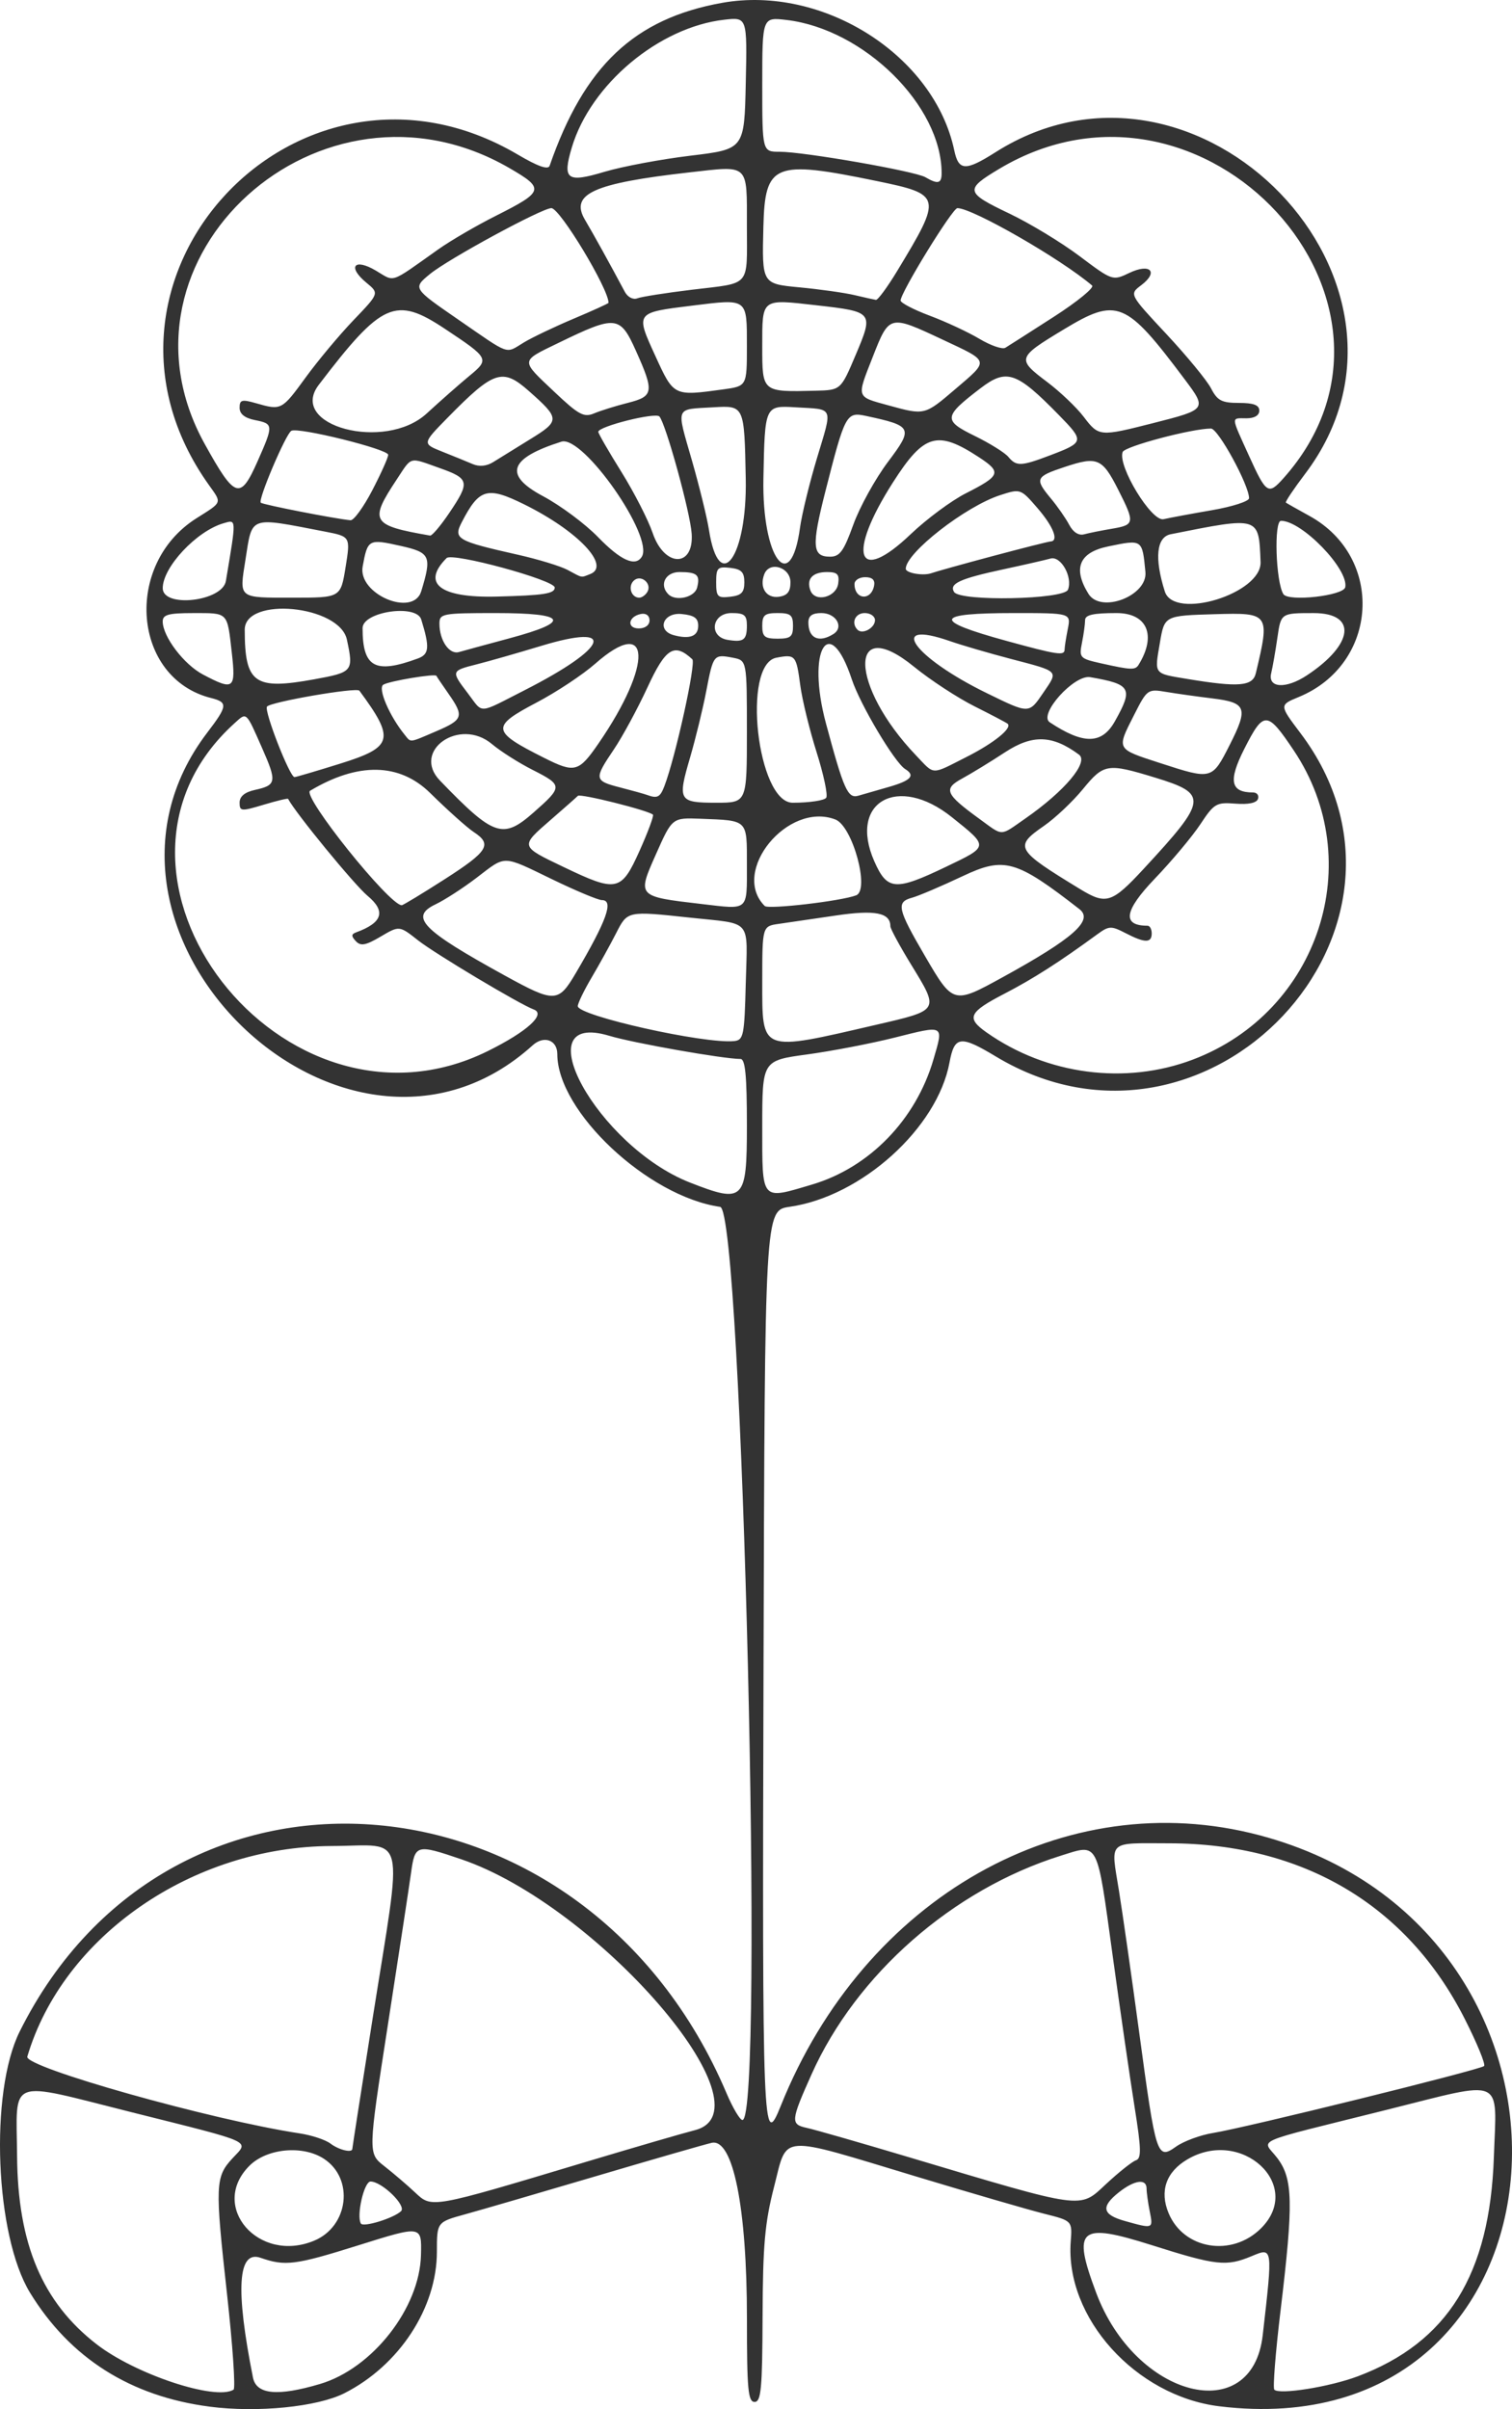 <?xml version="1.0" encoding="UTF-8" standalone="no"?>
<svg
   version="1.0"
   width="265.08pt"
   height="422.238pt"
   viewBox="0 0 265.08 422.238"
   preserveAspectRatio="xMidYMid"
   id="svg27"
   sodipodi:docname="R.svg"
   xml:space="preserve"
   inkscape:version="1.3.2 (091e20ef0f, 2023-11-25, custom)"
   xmlns:inkscape="http://www.inkscape.org/namespaces/inkscape"
   xmlns:sodipodi="http://sodipodi.sourceforge.net/DTD/sodipodi-0.dtd"
   xmlns="http://www.w3.org/2000/svg"
   xmlns:svg="http://www.w3.org/2000/svg"><defs
     id="defs27" /><sodipodi:namedview
     id="namedview27"
     pagecolor="#ffffff"
     bordercolor="#000000"
     borderopacity="0.25"
     inkscape:showpageshadow="2"
     inkscape:pageopacity="0.0"
     inkscape:pagecheckerboard="0"
     inkscape:deskcolor="#d1d1d1"
     inkscape:document-units="pt"
     inkscape:zoom="0.81445313"
     inkscape:cx="270.1199"
     inkscape:cy="289.76499"
     inkscape:window-width="1920"
     inkscape:window-height="1052"
     inkscape:window-x="1920"
     inkscape:window-y="0"
     inkscape:window-maximized="1"
     inkscape:current-layer="svg27" /><g
     id="g27"
     transform="translate(-407.82,-135.007)"><path
       style="fill:#333333;fill-opacity:1"
       d="m 444.59,556.817 c -13.887,-1.801 -24.476,-8.508 -31.489,-19.944 -6.152,-10.031 -7.15,-35.13 -1.823,-45.818 26.522,-53.209 99.403,-46.853 123.905,10.805 1.102,2.594 2.361,4.716 2.797,4.716 3.871,0 -0.022,-159.488 -3.906,-160.043 -12.667,-1.812 -28.55,-16.714 -28.55,-26.787 0,-2.469 -2.356,-3.308 -4.315,-1.536 -32.618,29.519 -83.838,-19.711 -57.037,-54.822 3.561,-4.666 3.63,-5.294 0.658,-6.04 -13.779,-3.458 -15.407,-23.391 -2.572,-31.504 4.615,-2.917 4.495,-2.59 2.157,-5.874 -25.728,-36.132 15.797,-80.483 54.182,-57.87 3.541,2.086 5.323,2.711 5.584,1.958 6.069,-17.499 14.856,-25.797 30.233,-28.553 17.71,-3.174 37.192,9.209 40.709,25.876 0.758,3.592 1.963,3.644 7.212,0.316 35.595,-22.574 79.52,23.042 54.284,56.374 -2.003,2.645 -3.515,4.906 -3.36,5.025 0.155,0.119 2.017,1.172 4.139,2.341 13.23,7.287 12.12,25.962 -1.885,31.733 -3.417,1.408 -3.417,1.408 0.289,6.317 25.881,34.28 -16.288,79.031 -53.408,56.679 -6.209,-3.739 -7.244,-3.604 -8.108,1.053 -2.133,11.503 -15.417,23.496 -28.022,25.299 -4.357,0.623 -4.357,0.623 -4.586,80.791 -0.234,81.664 -0.117,84.625 3.019,76.799 14.654,-36.571 49.813,-56.454 83.903,-47.449 63.258,16.711 56.865,107.918 -7.016,100.092 -14.652,-1.795 -27.047,-15.538 -26.047,-28.879 0.272,-3.632 0.272,-3.632 -4.669,-4.873 -2.718,-0.682 -12.824,-3.621 -22.459,-6.53 -24.396,-7.365 -22.482,-7.503 -24.875,1.787 -1.625,6.31 -1.976,10.25 -2.021,22.684 -0.046,12.752 -0.26,15.048 -1.402,15.048 -1.143,0 -1.347,-2.218 -1.341,-14.598 0.008,-19.489 -2.442,-31.675 -6.196,-30.809 -1.29,0.297 -10.43,2.931 -20.312,5.852 -9.882,2.921 -20.191,5.924 -22.908,6.672 -4.941,1.36 -4.941,1.36 -4.941,6.566 0,9.827 -6.59,19.907 -16.202,24.781 -4.739,2.403 -15.234,3.455 -23.62,2.367 z m 4.177,-2.978 c 0.367,-0.227 -0.155,-7.82 -1.159,-16.875 -2.108,-19.006 -2.05,-20.415 0.971,-23.675 2.925,-3.156 4.133,-2.603 -17.622,-8.06 -22.144,-5.555 -20.244,-6.275 -20.143,7.636 0.112,15.418 4.433,25.647 13.947,33.016 6.801,5.268 20.833,9.919 24.006,7.958 z m 15.181,-1.006 c 9.182,-2.727 17.451,-13.298 17.677,-22.599 0.127,-5.205 0.182,-5.197 -11.08,-1.666 -10.983,3.444 -12.724,3.664 -17.039,2.16 -3.993,-1.392 -4.429,5.463 -1.336,20.991 0.593,2.976 4.32,3.329 11.778,1.114 z m 165.247,-8.526 c 1.777,-15.509 1.789,-15.426 -1.915,-13.879 -4.463,1.865 -6.184,1.677 -17.526,-1.915 -12.746,-4.036 -13.991,-2.975 -9.765,8.32 6.907,18.459 27.347,23.69 29.206,7.473 z m 16.678,7.188 c 15.746,-5.935 23.138,-17.839 23.847,-38.406 0.492,-14.274 2.174,-13.539 -18.928,-8.264 -24.165,6.042 -21.686,4.951 -19.066,8.387 2.787,3.654 2.878,7.817 0.588,26.839 -0.878,7.294 -1.366,13.5 -1.085,13.79 0.895,0.921 9.731,-0.495 14.643,-2.347 z M 462.912,527.72 c 6.034,-2.521 7.022,-10.86 1.7,-14.347 -3.706,-2.428 -10,-1.84 -13.06,1.219 -7.119,7.119 1.606,17.203 11.36,13.128 z m 166.005,-2.182 c 7.524,-7.524 -3.396,-17.692 -12.944,-12.053 -3.722,2.198 -4.889,5.559 -3.273,9.426 2.661,6.369 11.107,7.737 16.217,2.627 z m -150.794,-2.976 c 1.016,-0.948 -3.354,-5.205 -5.342,-5.205 -1.127,0 -2.495,5.923 -1.7,7.358 0.397,0.716 5.707,-0.908 7.042,-2.153 z m 131.273,0.073 c -0.309,-1.544 -0.561,-3.363 -0.561,-4.043 0,-1.789 -2.095,-1.516 -4.82,0.627 -3.245,2.553 -2.97,3.941 1.002,5.053 4.989,1.397 4.987,1.398 4.38,-1.637 z m -98.932,-8.694 c 8.4,-2.521 17.035,-5.035 19.19,-5.586 13.869,-3.548 -17.031,-39.352 -40.979,-47.483 -7.852,-2.666 -8.1,-2.599 -8.788,2.36 -0.326,2.347 -2.16,14.374 -4.076,26.726 -3.484,22.459 -3.484,22.459 -0.612,24.705 1.58,1.235 4.01,3.314 5.4,4.619 2.953,2.773 2.658,2.826 29.865,-5.34 z m 96.502,-0.303 c 0.984,-0.328 0.942,-1.976 -0.234,-9.344 -0.786,-4.92 -2.512,-16.829 -3.835,-26.464 -2.813,-20.478 -2.399,-19.677 -9.097,-17.58 -18.925,5.927 -35.843,20.76 -43.701,38.316 -3.659,8.173 -3.711,8.772 -0.831,9.393 1.387,0.299 9.394,2.596 17.794,5.105 31.068,9.279 29.957,9.126 34.627,4.776 2.246,-2.092 4.621,-3.982 5.278,-4.201 z m 13.548,-4.795 c 5.675,-0.909 46.837,-11.073 47.49,-11.726 0.296,-0.296 -1.247,-4.049 -3.428,-8.34 -10.091,-19.859 -28.313,-30.664 -51.774,-30.698 -10.953,-0.016 -10.258,-0.672 -8.809,8.318 0.655,4.064 2.252,15.244 3.549,24.845 2.945,21.8 3.124,22.357 6.459,19.997 1.358,-0.961 4.289,-2.039 6.512,-2.396 z m -150.924,2.783 c 0,-0.187 1.59,-10.395 3.533,-22.684 5.341,-33.777 6.124,-30.435 -7.126,-30.389 -24.439,0.085 -47.136,15.779 -53.391,36.918 -0.548,1.852 32.365,11.121 47.757,13.45 2.09,0.316 4.515,1.118 5.39,1.782 1.484,1.126 3.837,1.693 3.837,0.924 z m 69.174,-179.331 c 0,-8.741 -0.282,-11.68 -1.123,-11.684 -3.059,-0.014 -18.771,-2.789 -22.998,-4.061 -15.244,-4.588 -2.053,19.384 14.156,25.726 9.452,3.698 9.965,3.184 9.965,-9.98 z m 11.429,10.322 c 10.07,-2.991 18.198,-11.365 21.281,-21.929 1.795,-6.15 2.003,-6.035 -6.844,-3.813 -4.098,1.029 -10.987,2.353 -15.311,2.942 -7.861,1.071 -7.861,1.071 -7.861,12.614 0,13.226 -0.305,12.87 8.734,10.186 z m -56.83,-23.401 c 6.858,-3.395 10.244,-6.465 8.029,-7.28 -2.465,-0.907 -17.312,-9.777 -20.271,-12.111 -3.292,-2.596 -3.292,-2.596 -6.57,-0.662 -2.622,1.547 -3.491,1.707 -4.344,0.801 -0.823,-0.875 -0.813,-1.226 0.045,-1.541 4.648,-1.706 5.27,-3.686 2.011,-6.405 -2.325,-1.939 -12.623,-14.498 -13.936,-16.995 -0.065,-0.124 -2.005,0.341 -4.31,1.035 -3.917,1.179 -4.191,1.154 -4.191,-0.376 0,-1.088 0.902,-1.835 2.685,-2.227 3.781,-0.831 3.88,-1.399 1.268,-7.317 -2.875,-6.515 -2.674,-6.334 -4.847,-4.368 -29.197,26.422 8.539,75.212 44.431,57.446 z m 123.596,1.499 c 22.109,-8.371 30.714,-34.735 17.683,-54.176 -4.68,-6.982 -5.267,-7 -8.675,-0.274 -2.837,5.598 -2.428,7.636 1.532,7.636 0.688,0 1.079,0.505 0.87,1.123 -0.243,0.716 -1.678,1.019 -3.957,0.837 -3.342,-0.267 -3.744,-0.032 -6.135,3.593 -1.407,2.134 -5.013,6.441 -8.013,9.572 -5.374,5.609 -5.774,8.232 -1.255,8.232 0.4,0 0.727,0.606 0.727,1.348 0,1.718 -1.199,1.703 -4.605,-0.059 -2.512,-1.299 -2.889,-1.282 -4.95,0.225 -6.671,4.876 -11.235,7.794 -16.27,10.403 -6.264,3.245 -6.73,4.247 -3.148,6.771 10.572,7.449 24.333,9.262 36.197,4.769 z m -78.391,-13.413 c 0.29,-11.428 1.263,-10.278 -9.687,-11.453 -11.15,-1.197 -11.033,-1.221 -13.063,2.757 -1.009,1.976 -2.929,5.448 -4.267,7.715 -1.338,2.267 -2.434,4.53 -2.434,5.029 0,1.688 22.204,6.653 27.4,6.127 1.661,-0.168 1.816,-0.937 2.05,-10.176 z m 22.879,7.312 c 11.173,-2.591 11.078,-2.425 6.064,-10.617 -1.976,-3.229 -3.593,-6.219 -3.593,-6.644 0,-2.385 -2.684,-2.91 -9.606,-1.88 -3.858,0.574 -8.328,1.229 -9.933,1.455 -2.92,0.412 -2.92,0.412 -2.92,10.103 0,12.514 -0.486,12.33 19.989,7.582 z m -52.684,-9.045 c 5.452,-9.263 6.716,-12.802 4.574,-12.802 -0.644,0 -4.514,-1.617 -8.601,-3.593 -8.983,-4.344 -8.123,-4.323 -13.353,-0.329 -2.351,1.796 -5.589,3.892 -7.195,4.658 -4.634,2.212 -2.426,4.481 12.166,12.503 8.715,4.791 9.344,4.769 12.409,-0.438 z m 74.838,0.718 c 12.419,-6.826 15.975,-9.981 13.459,-11.938 -11.096,-8.631 -13.176,-9.221 -20.432,-5.796 -3.779,1.784 -7.781,3.489 -8.892,3.789 -2.842,0.768 -2.585,1.945 2.234,10.202 4.951,8.484 4.987,8.494 13.632,3.742 z m -44.838,-19.756 c 0,-7.956 0.26,-7.7 -8.12,-8.022 -4.975,-0.192 -4.975,-0.192 -7.806,6.178 -3.326,7.485 -3.372,7.435 8.017,8.768 8.324,0.974 7.909,1.338 7.909,-6.924 z m 19.152,5.4 c 2.441,-0.928 -0.628,-12.137 -3.639,-13.293 -8.356,-3.206 -18.428,9.118 -12.388,15.158 0.631,0.631 13.358,-0.851 16.027,-1.865 z m -72.105,-2.844 c 7.601,-4.876 8.351,-6.098 5.063,-8.253 -1.141,-0.748 -4.574,-3.82 -7.629,-6.829 -5.382,-5.299 -12.64,-5.438 -21.062,-0.403 -1.481,0.885 13.88,20.063 16.07,20.063 0.232,0 3.633,-2.06 7.558,-4.578 z m 122.554,-1.841 c 11.177,-12.072 11.302,-13.099 1.949,-15.955 -8.361,-2.553 -8.973,-2.454 -12.666,2.053 -1.773,2.163 -4.832,5.048 -6.798,6.411 -5.285,3.662 -4.988,4.183 6.307,11.067 4.61,2.81 5.583,2.5 11.207,-3.575 z m -88.408,-3.142 c 1.473,-3.283 2.524,-6.122 2.337,-6.31 -0.734,-0.734 -12.727,-3.741 -13.162,-3.299 -0.254,0.258 -2.382,2.137 -4.729,4.176 -5.435,4.722 -5.466,4.609 2.221,8.292 9.356,4.484 10.112,4.322 13.334,-2.859 z m 53.719,2.824 c 7.56,-3.623 7.543,-3.478 1.023,-8.697 -9.504,-7.609 -18.191,-2.651 -13.587,7.756 2.256,5.1 3.666,5.206 12.564,0.942 z m -72.32,-9.508 c 5.171,-4.552 5.165,-4.779 -0.195,-7.495 -2.4,-1.216 -5.589,-3.242 -7.086,-4.502 -5.67,-4.771 -14.16,1.174 -9.126,6.39 9.468,9.81 11.027,10.343 16.407,5.607 z m 86.207,1.058 c 6.934,-4.823 11.195,-9.898 9.416,-11.214 -4.666,-3.45 -8.15,-3.557 -12.969,-0.4 -2.515,1.648 -5.885,3.71 -7.489,4.583 -3.375,1.836 -2.998,2.719 3.029,7.098 4.241,3.081 3.478,3.087 8.013,-0.067 z m -48.799,-15.25 c 0,-12.472 0,-12.472 -2.465,-12.944 -3.359,-0.642 -3.434,-0.547 -4.66,5.855 -0.594,3.1 -1.88,8.373 -2.859,11.717 -2.192,7.488 -1.981,7.844 4.648,7.844 5.337,0 5.337,0 5.337,-12.472 z m 13.915,11.589 c 0.3,-0.486 -0.465,-4.084 -1.701,-7.996 -1.236,-3.912 -2.522,-9.183 -2.857,-11.714 -0.7,-5.274 -0.862,-5.46 -4.197,-4.822 -6.085,1.163 -3.344,25.416 2.872,25.416 2.935,0 5.583,-0.398 5.883,-0.883 z m -28.363,-2.066 c 1.957,-5.148 5.567,-21.558 4.881,-22.193 -3.164,-2.932 -4.667,-1.993 -7.856,4.908 -1.73,3.744 -4.379,8.636 -5.887,10.871 -3.525,5.223 -3.479,5.511 1.076,6.682 2.1,0.54 4.222,1.13 4.716,1.311 1.829,0.672 2.308,0.425 3.07,-1.579 z m 39.377,0.169 c 3.846,-1.106 4.65,-1.99 2.83,-3.115 -1.853,-1.145 -7.885,-11.276 -9.362,-15.723 -3.968,-11.947 -7.989,-5.135 -4.541,7.693 3.141,11.685 3.831,13.228 5.684,12.695 0.864,-0.249 3.29,-0.946 5.389,-1.55 z m -96.241,-4.068 c 9.307,-2.902 9.668,-4.268 3.374,-12.791 -0.473,-0.641 -15.702,1.991 -16.201,2.8 -0.51,0.826 3.994,12.348 4.827,12.348 0.243,0 3.842,-1.06 8,-2.357 z m 155.968,-3.303 c 3.286,-6.482 2.94,-7.404 -3.051,-8.133 -2.638,-0.321 -6.281,-0.833 -8.095,-1.138 -3.237,-0.544 -3.344,-0.467 -5.615,4.013 -3.118,6.154 -3.243,5.927 4.647,8.488 8.975,2.914 9.002,2.907 12.114,-3.232 z m -110.651,-0.264 c 9.579,-13.923 9.211,-22.582 -0.594,-13.951 -2.176,1.915 -6.786,4.969 -10.244,6.787 -8.106,4.26 -7.998,5.054 1.325,9.735 5.337,2.679 6.031,2.492 9.513,-2.57 z m 64.478,2.404 c 4.804,-2.425 8.077,-5.062 7.236,-5.828 -0.194,-0.177 -2.801,-1.548 -5.793,-3.047 -2.992,-1.499 -7.776,-4.629 -10.63,-6.954 -11.586,-9.438 -11.302,3.344 0.345,15.532 3.357,3.513 2.529,3.485 8.842,0.298 z m -92.91,-4.533 c 4.698,-2.014 4.885,-2.6 2.099,-6.581 -1.11,-1.586 -2.055,-2.986 -2.099,-3.111 -0.158,-0.445 -8.272,0.904 -9.315,1.549 -1.009,0.623 1.065,5.474 3.756,8.785 1.135,1.396 0.683,1.448 5.559,-0.642 z m 118.942,-1.726 c 3.255,-5.791 2.862,-6.493 -4.326,-7.738 -2.818,-0.488 -9.137,6.552 -7.096,7.906 5.925,3.929 9.146,3.881 11.422,-0.168 z m -103.437,-5.476 c 14.662,-7.461 16.275,-11.808 2.876,-7.748 -4.139,1.254 -9.244,2.714 -11.344,3.244 -4.484,1.131 -4.499,1.18 -1.526,5.077 2.774,3.637 1.59,3.705 9.995,-0.572 z m 90.93,0.406 c 2.621,-3.849 2.844,-3.62 -5.698,-5.858 -3.837,-1.005 -8.652,-2.411 -10.699,-3.124 -11.21,-3.906 -6.438,2.825 6.471,9.127 7.48,3.652 7.338,3.654 9.925,-0.146 z m -142.309,-6.936 c -0.824,-7.236 -0.558,-6.962 -6.777,-6.962 -4.337,0 -5.337,0.275 -5.337,1.466 0,2.645 3.705,7.531 7.05,9.298 5.412,2.859 5.79,2.575 5.064,-3.802 z m 14.447,4.644 c 6.789,-1.237 6.922,-1.398 5.729,-6.958 -1.292,-6.023 -17.922,-7.628 -17.912,-1.728 0.016,9.409 1.684,10.599 12.182,8.686 z m 165.077,-1.05 c 2.502,-10.492 2.398,-10.643 -7.143,-10.365 -8.866,0.258 -8.866,0.258 -9.67,4.995 -0.96,5.657 -1.187,5.361 4.904,6.372 8.909,1.478 11.366,1.271 11.908,-1.001 z m 8.939,0.368 c 8.266,-5.451 8.871,-10.924 1.207,-10.924 -5.737,0 -5.737,0 -6.353,4.267 -0.339,2.347 -0.833,5.177 -1.098,6.289 -0.619,2.594 2.583,2.783 6.244,0.368 z M 481.064,250.424 c 2.015,-0.74 2.12,-1.929 0.606,-6.843 -0.851,-2.761 -10.284,-1.373 -10.284,1.514 0,6.887 2.178,8.086 9.678,5.329 z m 126.377,1.092 c 3.183,-5.15 1.511,-9.058 -3.874,-9.058 -4.078,0 -5.512,0.321 -5.512,1.235 0,0.679 -0.246,2.466 -0.547,3.97 -0.525,2.625 -0.39,2.77 3.369,3.61 5.272,1.177 5.972,1.203 6.565,0.243 z m -110.228,-4.655 c 10.868,-2.918 10.034,-4.403 -2.47,-4.403 -9.388,0 -9.882,0.093 -9.882,1.856 0,2.952 1.731,5.468 3.424,4.978 0.835,-0.242 4.853,-1.335 8.929,-2.43 z m 97.247,1.997 c 0,-0.432 0.253,-2.049 0.561,-3.593 0.561,-2.807 0.561,-2.807 -9.38,-2.807 -14.124,0 -14.484,1.279 -1.374,4.875 8.952,2.456 10.192,2.641 10.192,1.525 z m -55.698,-4.208 c 0,-1.838 -0.437,-2.193 -2.695,-2.193 -3.47,0 -4.063,4.141 -0.674,4.7 2.79,0.46 3.369,0.029 3.369,-2.507 z m -8.534,0.041 c 0,-1.357 -0.7,-1.852 -2.92,-2.066 -3.259,-0.314 -4.422,2.892 -1.348,3.714 2.793,0.747 4.267,0.177 4.267,-1.648 z m 16.62,0.012 c 0,-1.897 -0.419,-2.246 -2.695,-2.246 -2.276,0 -2.695,0.349 -2.695,2.246 0,1.897 0.419,2.246 2.695,2.246 2.276,0 2.695,-0.349 2.695,-2.246 z m 7.093,1.424 c 1.893,-1.199 0.463,-3.67 -2.124,-3.67 -1.606,0 -2.274,0.484 -2.274,1.647 0,2.784 1.851,3.636 4.398,2.023 z m 7.281,-2.419 c 0,-0.688 -0.809,-1.251 -1.797,-1.251 -1.691,0 -2.443,1.75 -1.26,2.933 0.874,0.874 3.056,-0.326 3.056,-1.681 z m -39.528,0.03 c 0,-0.837 -0.611,-1.295 -1.498,-1.123 -2.254,0.437 -2.563,2.536 -0.374,2.536 1.103,0 1.872,-0.58 1.872,-1.413 z m -74.274,-6.896 c 1.866,-11.124 1.88,-10.79 -0.42,-10.123 -4.732,1.373 -10.65,7.695 -10.65,11.379 0,3.515 10.469,2.327 11.07,-1.256 z m 20.988,-2.44 c 0.863,-5.36 0.863,-5.36 -3.694,-6.238 -13.359,-2.576 -12.632,-2.835 -13.861,4.943 -1.088,6.883 -1.372,6.655 8.334,6.655 8.357,0 8.357,0 9.221,-5.36 z m 13.26,4.237 c 1.884,-6.164 1.603,-6.787 -3.583,-7.948 -5.66,-1.267 -5.808,-1.187 -6.683,3.595 -0.886,4.845 8.853,8.975 10.266,4.353 z m 23.407,-0.657 c 0,-1.306 -17.934,-6.189 -18.96,-5.163 -4.449,4.449 -1.154,6.995 8.731,6.749 8.321,-0.208 10.229,-0.503 10.229,-1.586 z m 16.219,0.803 c 0.926,-1.498 -1.156,-3.216 -2.396,-1.976 -1.037,1.037 -0.388,2.953 1,2.953 0.436,0 1.064,-0.439 1.396,-0.977 z m 8.733,-0.768 c 0.588,-2.248 0.026,-2.747 -3.091,-2.747 -2.46,0 -3.586,2.253 -1.946,3.893 1.302,1.302 4.594,0.553 5.038,-1.146 z m 8.288,-0.95 c 0,-1.782 -0.51,-2.305 -2.47,-2.53 -2.23,-0.257 -2.47,-0.01 -2.47,2.53 0,2.54 0.241,2.787 2.47,2.53 1.96,-0.226 2.47,-0.748 2.47,-2.53 z m 8.085,0 c 0,-2.652 -3.682,-3.783 -4.592,-1.411 -0.894,2.331 0.359,4.258 2.567,3.944 1.485,-0.211 2.025,-0.887 2.025,-2.534 z m 8.372,0.225 c 0.232,-1.636 -0.143,-2.021 -1.968,-2.021 -2.559,0 -3.665,1.242 -2.894,3.25 0.812,2.117 4.52,1.179 4.862,-1.229 z m 6.292,0.375 c 0.196,-1.01 -0.316,-1.498 -1.572,-1.498 -1.024,0 -1.863,0.539 -1.863,1.198 0,2.751 2.91,3.006 3.435,0.3 z m 33.994,0.691 c 0.857,-2.232 -1.251,-5.972 -3.073,-5.453 -0.861,0.245 -4.605,1.1 -8.321,1.899 -7.587,1.633 -9.477,2.505 -8.578,3.96 1.05,1.699 19.307,1.328 19.972,-0.406 z m 13.573,-3.107 c -0.553,-5.756 -0.505,-5.723 -6.546,-4.469 -5.067,1.052 -6.215,3.819 -3.445,8.3 2.172,3.515 10.395,0.363 9.992,-3.831 z m 20.189,-1.737 c -0.318,-8.054 -0.105,-7.988 -15.76,-4.871 -2.495,0.497 -2.875,4.207 -1.028,10.03 1.619,5.104 17.006,0.375 16.788,-5.159 z m 14.85,4.406 c 0.601,-3.165 -7.599,-11.633 -11.265,-11.633 -1.266,0 -0.928,10.654 0.408,12.844 0.843,1.382 10.57,0.297 10.857,-1.211 z m -132.38,-2.297 c 3.68,-1.412 -2.166,-7.578 -11.593,-12.227 -6.45,-3.181 -7.862,-2.777 -10.913,3.124 -1.52,2.939 -0.899,3.3 9.853,5.72 3.541,0.797 7.449,1.991 8.684,2.653 2.732,1.465 2.275,1.381 3.969,0.731 z m 70.595,-3.159 c 5.188,-1.386 9.736,-2.534 10.107,-2.552 1.502,-0.073 0.507,-2.621 -2.286,-5.853 -2.945,-3.407 -2.978,-3.419 -6.513,-2.278 -6.103,1.969 -16.579,10.129 -16.579,12.914 0,0.755 3.074,1.284 4.492,0.773 0.741,-0.267 5.592,-1.619 10.78,-3.005 z m -61.544,0.121 c 2.169,-3.51 -10.315,-21.366 -14.1,-20.166 -9.192,2.915 -10.181,5.841 -3.228,9.547 3.066,1.634 7.412,4.866 9.657,7.182 3.97,4.095 6.549,5.251 7.67,3.438 z m 47.138,-3.949 c 2.789,-2.66 7.143,-5.887 9.675,-7.17 6.083,-3.083 6.306,-3.696 2.293,-6.321 -7.314,-4.785 -9.627,-4.109 -15.07,4.403 -8.159,12.762 -6.34,18.094 3.102,9.088 z M 529.082,228.534 c -0.259,-3.752 -4.514,-19.202 -5.654,-20.528 -0.673,-0.782 -10.718,1.737 -10.718,2.688 0,0.29 1.823,3.451 4.051,7.026 2.228,3.575 4.699,8.402 5.491,10.727 2.048,6.01 7.243,6.076 6.83,0.087 z m 28.34,-1.572 c 1.113,-3.088 3.848,-8.04 6.078,-11.005 4.479,-5.955 4.315,-6.299 -3.846,-8.05 -3.465,-0.743 -3.678,-0.348 -7.138,13.253 -2.436,9.576 -2.303,11.416 0.825,11.416 1.709,0 2.4,-0.951 4.081,-5.615 z m -18.859,-8.085 c -0.249,-12.802 -0.249,-12.802 -5.639,-12.487 -6.847,0.399 -6.56,-0.311 -3.787,9.357 1.308,4.563 2.647,10.014 2.973,12.114 1.805,11.595 6.721,4.751 6.453,-8.984 z m 9.514,8.609 c 0.316,-2.306 1.647,-7.767 2.959,-12.136 2.782,-9.271 3.083,-8.55 -3.738,-8.955 -5.39,-0.32 -5.39,-0.32 -5.639,12.482 -0.272,13.967 4.76,20.716 6.419,8.609 z m -61.483,-2.59 c 3.648,-5.405 3.524,-5.999 -1.629,-7.829 -5.541,-1.968 -4.869,-2.142 -7.585,1.962 -4.88,7.375 -4.479,8.051 5.846,9.848 0.336,0.058 1.852,-1.733 3.369,-3.981 z m 116.177,2.778 c 3.994,-0.674 4.047,-1.006 1.086,-6.848 -2.796,-5.518 -3.648,-5.88 -9.363,-3.982 -5.16,1.714 -5.314,2.069 -2.413,5.557 1.162,1.397 2.601,3.468 3.199,4.604 0.676,1.284 1.66,1.908 2.604,1.651 0.835,-0.228 3.033,-0.67 4.886,-0.982 z m -129.679,-6.739 c 1.532,-2.944 2.786,-5.74 2.786,-6.214 0,-0.991 -15.847,-4.909 -16.993,-4.201 -0.993,0.614 -5.864,12.076 -5.35,12.59 0.345,0.345 12.985,2.819 15.739,3.081 0.568,0.054 2.286,-2.311 3.818,-5.255 z m 147.197,3.494 c 3.582,-0.618 6.513,-1.564 6.512,-2.102 -0.002,-2.307 -5.414,-12.209 -6.673,-12.209 -3.345,0 -15.106,3.119 -15.485,4.107 -0.927,2.416 5.064,12.262 7.166,11.779 1.081,-0.248 4.897,-0.957 8.479,-1.575 z m -167.308,-8.583 c 2.813,-6.361 2.801,-6.558 -0.461,-7.21 -1.8,-0.36 -2.695,-1.078 -2.695,-2.161 0,-1.402 0.395,-1.508 2.914,-0.786 4.406,1.264 4.483,1.223 8.674,-4.531 2.149,-2.951 5.931,-7.476 8.403,-10.055 4.495,-4.688 4.495,-4.688 2.252,-6.537 -3.382,-2.787 -2.167,-4.381 1.63,-2.14 3.443,2.032 2.281,2.427 10.997,-3.74 2.132,-1.508 6.65,-4.139 10.04,-5.846 8.475,-4.268 8.618,-4.768 2.397,-8.372 -33.031,-19.137 -71.513,15.685 -53.427,48.345 5.323,9.613 6.234,9.91 9.276,3.032 z m 179.808,3.031 c 27.438,-30.675 -13.88,-75.725 -49.782,-54.278 -6.09,3.638 -5.976,4.145 1.772,7.839 3.569,1.701 9.1,5.053 12.292,7.449 5.8,4.353 5.805,4.355 8.75,2.95 3.668,-1.749 5.174,-0.18 2.072,2.16 -2.099,1.583 -2.099,1.583 4.416,8.56 3.583,3.837 7.108,8.122 7.832,9.523 1.111,2.148 1.875,2.546 4.887,2.546 2.575,0 3.57,0.376 3.57,1.348 0,0.838 -0.848,1.348 -2.246,1.348 -2.75,0 -2.787,-0.545 0.458,6.613 2.994,6.604 3.373,6.854 5.978,3.942 z m -132.028,-6.882 c 5.277,-3.245 5.266,-3.607 -0.249,-8.48 -4.598,-4.063 -6.113,-3.56 -14.245,4.73 -4.434,4.521 -4.434,4.521 -0.898,5.927 1.945,0.774 4.345,1.753 5.333,2.177 1.149,0.493 2.445,0.364 3.593,-0.356 0.988,-0.62 3.898,-2.419 6.466,-3.998 z m 91.189,2.805 c 5.957,-2.263 6,-2.456 1.557,-7.001 -7.485,-7.658 -9.205,-8.247 -13.806,-4.73 -6.475,4.949 -6.557,5.62 -1.009,8.334 2.642,1.293 5.299,2.947 5.905,3.677 1.411,1.7 2.222,1.669 7.353,-0.28 z M 490.085,200.911 c 3.593,-2.962 3.525,-3.093 -4.24,-8.255 -8.687,-5.775 -11.06,-4.725 -22.143,9.806 -5.485,7.191 11.607,11.735 18.912,5.028 2.47,-2.268 5.832,-5.229 7.47,-6.579 z m 119.948,8.242 c 9.365,-2.377 9.404,-2.432 5.483,-7.663 -10.347,-13.803 -11.831,-14.411 -21.258,-8.712 -8.147,4.925 -8.214,5.14 -2.83,9.198 2.254,1.698 5.119,4.427 6.367,6.064 2.676,3.508 2.771,3.517 12.238,1.114 z m -92.157,-3.532 c 4.553,-1.149 4.672,-1.91 1.431,-9.132 -2.782,-6.2 -3.502,-6.274 -13.559,-1.39 -6.784,3.295 -6.751,2.902 -0.724,8.603 4.253,4.023 5.161,4.512 6.962,3.754 1.139,-0.479 3.789,-1.305 5.889,-1.835 z m 57.352,-2.351 c 6.095,-5.207 6.189,-4.823 -2.143,-8.733 -9.364,-4.394 -9.346,-4.399 -12.27,3.053 -2.84,7.239 -2.953,6.896 2.801,8.477 6.308,1.734 6.307,1.734 11.611,-2.798 z m -40.633,-0.013 c 4.168,-0.571 4.168,-0.571 4.168,-7.583 0,-8.465 0.203,-8.315 -9.62,-7.097 -9.976,1.236 -9.929,1.172 -6.42,8.838 3.232,7.062 3.175,7.034 11.872,5.842 z m 23.247,-6.056 c 3.161,-7.477 3.101,-7.552 -6.853,-8.684 -9.778,-1.111 -9.531,-1.299 -9.531,7.219 0,8.035 -0.059,7.986 9.356,7.752 4.415,-0.11 4.415,-0.11 7.028,-6.288 z m -58.158,-2.185 c 1.482,-0.89 5.424,-2.768 8.759,-4.174 3.335,-1.406 6.064,-2.648 6.064,-2.76 0,-2.479 -8.525,-16.595 -10.022,-16.595 -1.654,0 -18.084,8.916 -21.29,11.553 -3.014,2.48 -3.014,2.48 4.941,7.962 9.333,6.431 8.187,6.033 11.549,4.014 z m 92.862,-4.466 c 4.135,-2.66 7.167,-5.135 6.738,-5.501 -5.489,-4.68 -20.955,-13.562 -23.616,-13.562 -0.867,0 -9.954,14.78 -9.954,16.19 0,0.412 2.301,1.61 5.113,2.663 2.812,1.052 6.73,2.877 8.705,4.055 1.975,1.178 4.02,1.883 4.544,1.566 0.524,-0.317 4.335,-2.752 8.47,-5.412 z m -63.403,-4.765 c 10.464,-1.268 9.62,-0.29 9.62,-11.153 0,-11.057 0.481,-10.606 -10.046,-9.416 -16.925,1.914 -21.028,3.779 -18.331,8.332 1.506,2.543 4.329,7.644 6.977,12.608 0.497,0.932 1.445,1.423 2.192,1.137 0.724,-0.278 5.039,-0.956 9.588,-1.508 z m 35.974,-3.292 c 7.933,-13.106 7.866,-13.395 -3.662,-15.772 -17.963,-3.704 -19.52,-3.073 -19.801,8.028 -0.253,9.998 -0.253,9.998 6.289,10.617 3.598,0.34 7.956,0.954 9.686,1.364 1.729,0.41 3.418,0.786 3.753,0.837 0.335,0.051 2.016,-2.233 3.735,-5.074 z m -36.236,-20.2 c 9.433,-1.136 9.433,-1.136 9.685,-12.71 0.252,-11.574 0.252,-11.574 -3.746,-11.123 -11.445,1.29 -23.432,11.314 -26.742,22.363 -1.698,5.669 -0.896,6.275 5.694,4.304 3.122,-0.934 9.921,-2.209 15.109,-2.833 z m 44.02,3.067 c 0,-11.818 -13.576,-25.233 -27.175,-26.853 -4.267,-0.508 -4.267,-0.508 -4.267,11.296 0,11.804 0,11.804 3.055,11.804 4.258,0 23.725,3.401 25.544,4.462 2.197,1.282 2.844,1.121 2.844,-0.709 z"
       id="path27"
       sodipodi:nodetypes="ssssssssssssscssssssssssssssssssssscssssssssssssssssssssssssssssssssssssssssssssssssssssssssssssssssssssssssssssssssssssssssssssssssssssssssssssssssssssssssssssssssssssssssssssssssssssssssssssssssssssssssssssssssssssssssssssssssssssssssssssssssssssssssssssssssssssssssssssssssssssssssssssssssssssssssssssssssssssssssssssssssssssssssssssssssssssssssssssssssssssssssssssssssssssssssssssssssssssssssssssssssssssssssssssssssssssssssssssssssssssssssssssssssssssssssssssssssssssssssssssssscssssssssssssssssssssssssssssssssssssssssssssssssssssssssssssssssssssssssssssssssssssssssssssssssssssssssssssssssssss" /></g></svg>
